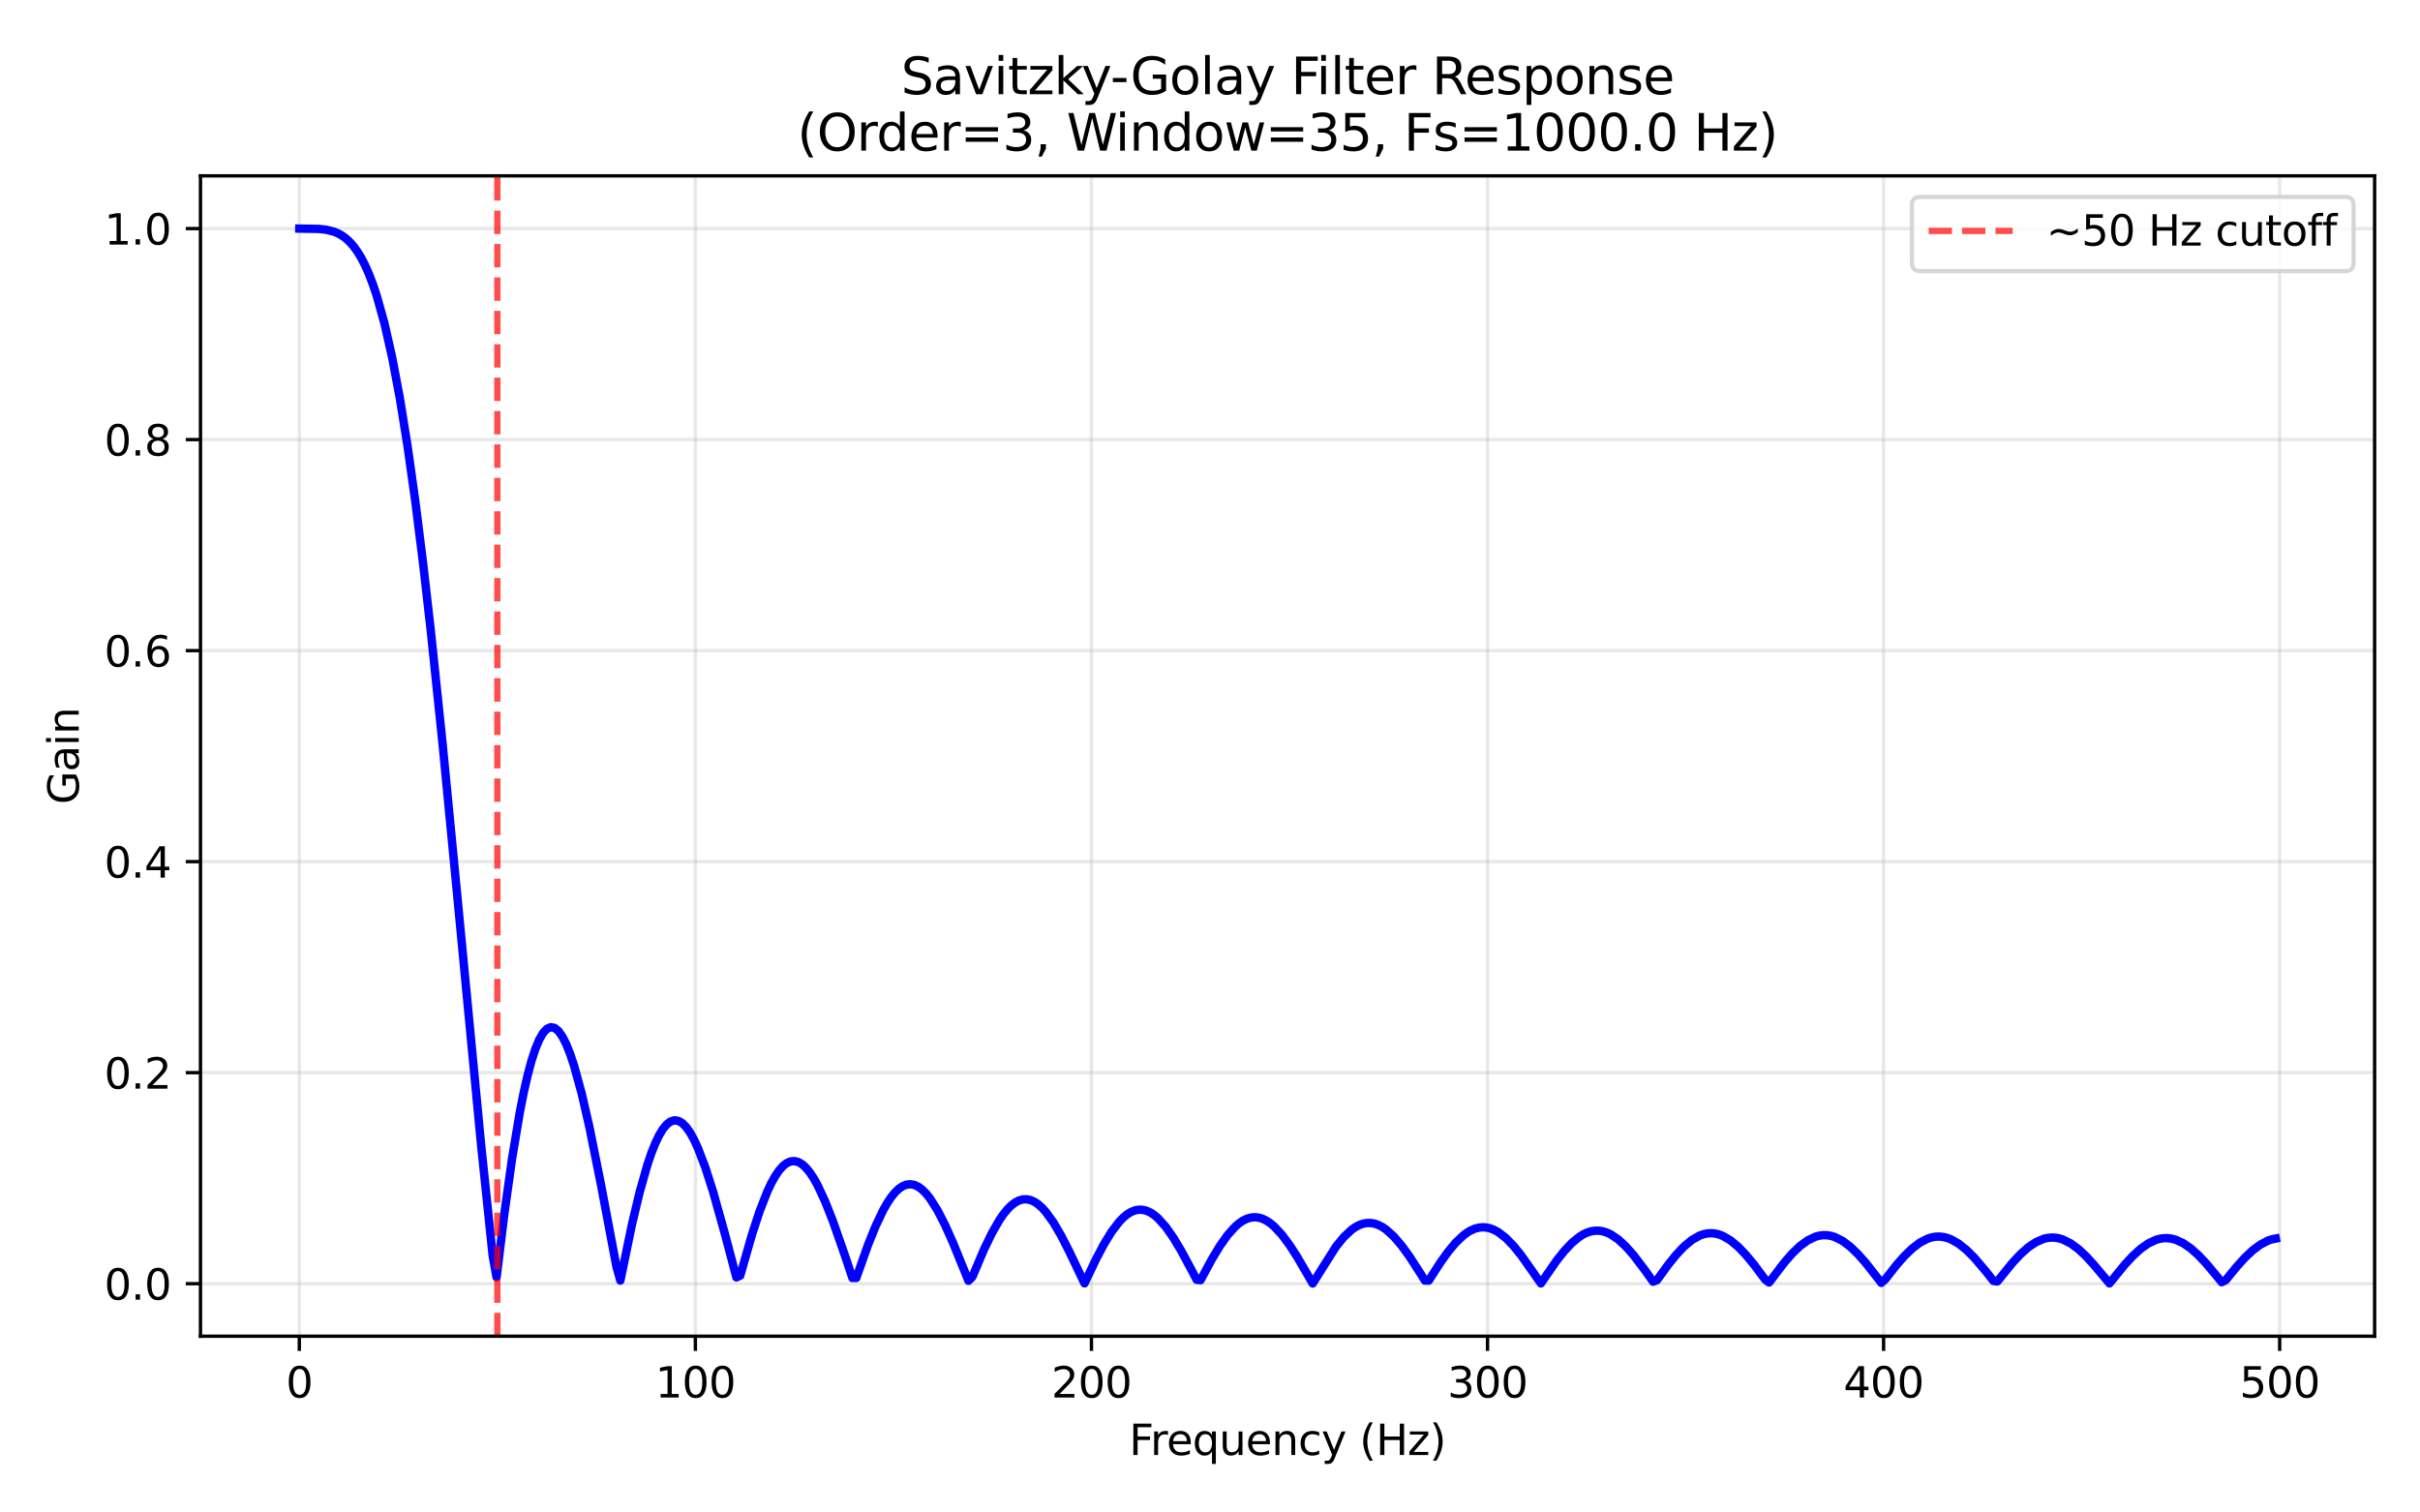 <?xml version="1.0" encoding="utf-8" standalone="no"?>
<!DOCTYPE svg PUBLIC "-//W3C//DTD SVG 1.1//EN"
  "http://www.w3.org/Graphics/SVG/1.1/DTD/svg11.dtd">
<svg xmlns:xlink="http://www.w3.org/1999/xlink" width="576pt" height="360pt" viewBox="0 0 576 360" xmlns="http://www.w3.org/2000/svg" version="1.1">
 <defs>
  <style type="text/css">*{stroke-linejoin: round; stroke-linecap: butt}</style>
 </defs>
 <g id="figure_1">
  <g id="patch_1">
   <path d="M 0 360 
L 576 360 
L 576 0 
L 0 0 
z
" style="fill: #ffffff"/>
  </g>
  <g id="axes_1">
   <g id="patch_2">
    <path d="M 47.72 318.04 
L 565.2 318.04 
L 565.2 41.856 
L 47.72 41.856 
z
" style="fill: #ffffff"/>
   </g>
   <g id="matplotlib.axis_1">
    <g id="xtick_1">
     <g id="line2d_1">
      <path d="M 71.242 318.04 
L 71.242 41.856 
" clip-path="url(#p73f1edbe6f)" style="fill: none; stroke: #b0b0b0; stroke-opacity: 0.3; stroke-width: 0.8; stroke-linecap: square"/>
     </g>
     <g id="line2d_2">
      <defs>
       <path id="mc4d73f1665" d="M 0 0 
L 0 3.5 
" style="stroke: #000000; stroke-width: 0.8"/>
      </defs>
      <g>
       <use xlink:href="#mc4d73f1665" x="71.242" y="318.04" style="stroke: #000000; stroke-width: 0.8"/>
      </g>
     </g>
     <g id="text_1">
      <!-- 0 -->
      <g transform="translate(68.061 332.638) scale(0.1 -0.1)">
       <defs>
        <path id="DejaVuSans-30" d="M 2034 4250 
Q 1547 4250 1301 3770 
Q 1056 3291 1056 2328 
Q 1056 1369 1301 889 
Q 1547 409 2034 409 
Q 2525 409 2770 889 
Q 3016 1369 3016 2328 
Q 3016 3291 2770 3770 
Q 2525 4250 2034 4250 
z
M 2034 4750 
Q 2819 4750 3233 4129 
Q 3647 3509 3647 2328 
Q 3647 1150 3233 529 
Q 2819 -91 2034 -91 
Q 1250 -91 836 529 
Q 422 1150 422 2328 
Q 422 3509 836 4129 
Q 1250 4750 2034 4750 
z
" transform="scale(0.016)"/>
       </defs>
       <use xlink:href="#DejaVuSans-30"/>
      </g>
     </g>
    </g>
    <g id="xtick_2">
     <g id="line2d_3">
      <path d="M 165.513 318.04 
L 165.513 41.856 
" clip-path="url(#p73f1edbe6f)" style="fill: none; stroke: #b0b0b0; stroke-opacity: 0.3; stroke-width: 0.8; stroke-linecap: square"/>
     </g>
     <g id="line2d_4">
      <g>
       <use xlink:href="#mc4d73f1665" x="165.513" y="318.04" style="stroke: #000000; stroke-width: 0.8"/>
      </g>
     </g>
     <g id="text_2">
      <!-- 100 -->
      <g transform="translate(155.969 332.638) scale(0.1 -0.1)">
       <defs>
        <path id="DejaVuSans-31" d="M 794 531 
L 1825 531 
L 1825 4091 
L 703 3866 
L 703 4441 
L 1819 4666 
L 2450 4666 
L 2450 531 
L 3481 531 
L 3481 0 
L 794 0 
L 794 531 
z
" transform="scale(0.016)"/>
       </defs>
       <use xlink:href="#DejaVuSans-31"/>
       <use xlink:href="#DejaVuSans-30" transform="translate(63.623 0)"/>
       <use xlink:href="#DejaVuSans-30" transform="translate(127.246 0)"/>
      </g>
     </g>
    </g>
    <g id="xtick_3">
     <g id="line2d_5">
      <path d="M 259.785 318.04 
L 259.785 41.856 
" clip-path="url(#p73f1edbe6f)" style="fill: none; stroke: #b0b0b0; stroke-opacity: 0.3; stroke-width: 0.8; stroke-linecap: square"/>
     </g>
     <g id="line2d_6">
      <g>
       <use xlink:href="#mc4d73f1665" x="259.785" y="318.04" style="stroke: #000000; stroke-width: 0.8"/>
      </g>
     </g>
     <g id="text_3">
      <!-- 200 -->
      <g transform="translate(250.241 332.638) scale(0.1 -0.1)">
       <defs>
        <path id="DejaVuSans-32" d="M 1228 531 
L 3431 531 
L 3431 0 
L 469 0 
L 469 531 
Q 828 903 1448 1529 
Q 2069 2156 2228 2338 
Q 2531 2678 2651 2914 
Q 2772 3150 2772 3378 
Q 2772 3750 2511 3984 
Q 2250 4219 1831 4219 
Q 1534 4219 1204 4116 
Q 875 4013 500 3803 
L 500 4441 
Q 881 4594 1212 4672 
Q 1544 4750 1819 4750 
Q 2544 4750 2975 4387 
Q 3406 4025 3406 3419 
Q 3406 3131 3298 2873 
Q 3191 2616 2906 2266 
Q 2828 2175 2409 1742 
Q 1991 1309 1228 531 
z
" transform="scale(0.016)"/>
       </defs>
       <use xlink:href="#DejaVuSans-32"/>
       <use xlink:href="#DejaVuSans-30" transform="translate(63.623 0)"/>
       <use xlink:href="#DejaVuSans-30" transform="translate(127.246 0)"/>
      </g>
     </g>
    </g>
    <g id="xtick_4">
     <g id="line2d_7">
      <path d="M 354.056 318.04 
L 354.056 41.856 
" clip-path="url(#p73f1edbe6f)" style="fill: none; stroke: #b0b0b0; stroke-opacity: 0.3; stroke-width: 0.8; stroke-linecap: square"/>
     </g>
     <g id="line2d_8">
      <g>
       <use xlink:href="#mc4d73f1665" x="354.056" y="318.04" style="stroke: #000000; stroke-width: 0.8"/>
      </g>
     </g>
     <g id="text_4">
      <!-- 300 -->
      <g transform="translate(344.512 332.638) scale(0.1 -0.1)">
       <defs>
        <path id="DejaVuSans-33" d="M 2597 2516 
Q 3050 2419 3304 2112 
Q 3559 1806 3559 1356 
Q 3559 666 3084 287 
Q 2609 -91 1734 -91 
Q 1441 -91 1130 -33 
Q 819 25 488 141 
L 488 750 
Q 750 597 1062 519 
Q 1375 441 1716 441 
Q 2309 441 2620 675 
Q 2931 909 2931 1356 
Q 2931 1769 2642 2001 
Q 2353 2234 1838 2234 
L 1294 2234 
L 1294 2753 
L 1863 2753 
Q 2328 2753 2575 2939 
Q 2822 3125 2822 3475 
Q 2822 3834 2567 4026 
Q 2313 4219 1838 4219 
Q 1578 4219 1281 4162 
Q 984 4106 628 3988 
L 628 4550 
Q 988 4650 1302 4700 
Q 1616 4750 1894 4750 
Q 2613 4750 3031 4423 
Q 3450 4097 3450 3541 
Q 3450 3153 3228 2886 
Q 3006 2619 2597 2516 
z
" transform="scale(0.016)"/>
       </defs>
       <use xlink:href="#DejaVuSans-33"/>
       <use xlink:href="#DejaVuSans-30" transform="translate(63.623 0)"/>
       <use xlink:href="#DejaVuSans-30" transform="translate(127.246 0)"/>
      </g>
     </g>
    </g>
    <g id="xtick_5">
     <g id="line2d_9">
      <path d="M 448.327 318.04 
L 448.327 41.856 
" clip-path="url(#p73f1edbe6f)" style="fill: none; stroke: #b0b0b0; stroke-opacity: 0.3; stroke-width: 0.8; stroke-linecap: square"/>
     </g>
     <g id="line2d_10">
      <g>
       <use xlink:href="#mc4d73f1665" x="448.327" y="318.04" style="stroke: #000000; stroke-width: 0.8"/>
      </g>
     </g>
     <g id="text_5">
      <!-- 400 -->
      <g transform="translate(438.784 332.638) scale(0.1 -0.1)">
       <defs>
        <path id="DejaVuSans-34" d="M 2419 4116 
L 825 1625 
L 2419 1625 
L 2419 4116 
z
M 2253 4666 
L 3047 4666 
L 3047 1625 
L 3713 1625 
L 3713 1100 
L 3047 1100 
L 3047 0 
L 2419 0 
L 2419 1100 
L 313 1100 
L 313 1709 
L 2253 4666 
z
" transform="scale(0.016)"/>
       </defs>
       <use xlink:href="#DejaVuSans-34"/>
       <use xlink:href="#DejaVuSans-30" transform="translate(63.623 0)"/>
       <use xlink:href="#DejaVuSans-30" transform="translate(127.246 0)"/>
      </g>
     </g>
    </g>
    <g id="xtick_6">
     <g id="line2d_11">
      <path d="M 542.599 318.04 
L 542.599 41.856 
" clip-path="url(#p73f1edbe6f)" style="fill: none; stroke: #b0b0b0; stroke-opacity: 0.3; stroke-width: 0.8; stroke-linecap: square"/>
     </g>
     <g id="line2d_12">
      <g>
       <use xlink:href="#mc4d73f1665" x="542.599" y="318.04" style="stroke: #000000; stroke-width: 0.8"/>
      </g>
     </g>
     <g id="text_6">
      <!-- 500 -->
      <g transform="translate(533.055 332.638) scale(0.1 -0.1)">
       <defs>
        <path id="DejaVuSans-35" d="M 691 4666 
L 3169 4666 
L 3169 4134 
L 1269 4134 
L 1269 2991 
Q 1406 3038 1543 3061 
Q 1681 3084 1819 3084 
Q 2600 3084 3056 2656 
Q 3513 2228 3513 1497 
Q 3513 744 3044 326 
Q 2575 -91 1722 -91 
Q 1428 -91 1123 -41 
Q 819 9 494 109 
L 494 744 
Q 775 591 1075 516 
Q 1375 441 1709 441 
Q 2250 441 2565 725 
Q 2881 1009 2881 1497 
Q 2881 1984 2565 2268 
Q 2250 2553 1709 2553 
Q 1456 2553 1204 2497 
Q 953 2441 691 2322 
L 691 4666 
z
" transform="scale(0.016)"/>
       </defs>
       <use xlink:href="#DejaVuSans-35"/>
       <use xlink:href="#DejaVuSans-30" transform="translate(63.623 0)"/>
       <use xlink:href="#DejaVuSans-30" transform="translate(127.246 0)"/>
      </g>
     </g>
    </g>
    <g id="text_7">
     <!-- Frequency (Hz) -->
     <g transform="translate(268.755 346.317) scale(0.1 -0.1)">
      <defs>
       <path id="DejaVuSans-46" d="M 628 4666 
L 3309 4666 
L 3309 4134 
L 1259 4134 
L 1259 2759 
L 3109 2759 
L 3109 2228 
L 1259 2228 
L 1259 0 
L 628 0 
L 628 4666 
z
" transform="scale(0.016)"/>
       <path id="DejaVuSans-72" d="M 2631 2963 
Q 2534 3019 2420 3045 
Q 2306 3072 2169 3072 
Q 1681 3072 1420 2755 
Q 1159 2438 1159 1844 
L 1159 0 
L 581 0 
L 581 3500 
L 1159 3500 
L 1159 2956 
Q 1341 3275 1631 3429 
Q 1922 3584 2338 3584 
Q 2397 3584 2469 3576 
Q 2541 3569 2628 3553 
L 2631 2963 
z
" transform="scale(0.016)"/>
       <path id="DejaVuSans-65" d="M 3597 1894 
L 3597 1613 
L 953 1613 
Q 991 1019 1311 708 
Q 1631 397 2203 397 
Q 2534 397 2845 478 
Q 3156 559 3463 722 
L 3463 178 
Q 3153 47 2828 -22 
Q 2503 -91 2169 -91 
Q 1331 -91 842 396 
Q 353 884 353 1716 
Q 353 2575 817 3079 
Q 1281 3584 2069 3584 
Q 2775 3584 3186 3129 
Q 3597 2675 3597 1894 
z
M 3022 2063 
Q 3016 2534 2758 2815 
Q 2500 3097 2075 3097 
Q 1594 3097 1305 2825 
Q 1016 2553 972 2059 
L 3022 2063 
z
" transform="scale(0.016)"/>
       <path id="DejaVuSans-71" d="M 947 1747 
Q 947 1113 1208 752 
Q 1469 391 1925 391 
Q 2381 391 2643 752 
Q 2906 1113 2906 1747 
Q 2906 2381 2643 2742 
Q 2381 3103 1925 3103 
Q 1469 3103 1208 2742 
Q 947 2381 947 1747 
z
M 2906 525 
Q 2725 213 2448 61 
Q 2172 -91 1784 -91 
Q 1150 -91 751 415 
Q 353 922 353 1747 
Q 353 2572 751 3078 
Q 1150 3584 1784 3584 
Q 2172 3584 2448 3432 
Q 2725 3281 2906 2969 
L 2906 3500 
L 3481 3500 
L 3481 -1331 
L 2906 -1331 
L 2906 525 
z
" transform="scale(0.016)"/>
       <path id="DejaVuSans-75" d="M 544 1381 
L 544 3500 
L 1119 3500 
L 1119 1403 
Q 1119 906 1312 657 
Q 1506 409 1894 409 
Q 2359 409 2629 706 
Q 2900 1003 2900 1516 
L 2900 3500 
L 3475 3500 
L 3475 0 
L 2900 0 
L 2900 538 
Q 2691 219 2414 64 
Q 2138 -91 1772 -91 
Q 1169 -91 856 284 
Q 544 659 544 1381 
z
M 1991 3584 
L 1991 3584 
z
" transform="scale(0.016)"/>
       <path id="DejaVuSans-6e" d="M 3513 2113 
L 3513 0 
L 2938 0 
L 2938 2094 
Q 2938 2591 2744 2837 
Q 2550 3084 2163 3084 
Q 1697 3084 1428 2787 
Q 1159 2491 1159 1978 
L 1159 0 
L 581 0 
L 581 3500 
L 1159 3500 
L 1159 2956 
Q 1366 3272 1645 3428 
Q 1925 3584 2291 3584 
Q 2894 3584 3203 3211 
Q 3513 2838 3513 2113 
z
" transform="scale(0.016)"/>
       <path id="DejaVuSans-63" d="M 3122 3366 
L 3122 2828 
Q 2878 2963 2633 3030 
Q 2388 3097 2138 3097 
Q 1578 3097 1268 2742 
Q 959 2388 959 1747 
Q 959 1106 1268 751 
Q 1578 397 2138 397 
Q 2388 397 2633 464 
Q 2878 531 3122 666 
L 3122 134 
Q 2881 22 2623 -34 
Q 2366 -91 2075 -91 
Q 1284 -91 818 406 
Q 353 903 353 1747 
Q 353 2603 823 3093 
Q 1294 3584 2113 3584 
Q 2378 3584 2631 3529 
Q 2884 3475 3122 3366 
z
" transform="scale(0.016)"/>
       <path id="DejaVuSans-79" d="M 2059 -325 
Q 1816 -950 1584 -1140 
Q 1353 -1331 966 -1331 
L 506 -1331 
L 506 -850 
L 844 -850 
Q 1081 -850 1212 -737 
Q 1344 -625 1503 -206 
L 1606 56 
L 191 3500 
L 800 3500 
L 1894 763 
L 2988 3500 
L 3597 3500 
L 2059 -325 
z
" transform="scale(0.016)"/>
       <path id="DejaVuSans-20" transform="scale(0.016)"/>
       <path id="DejaVuSans-28" d="M 1984 4856 
Q 1566 4138 1362 3434 
Q 1159 2731 1159 2009 
Q 1159 1288 1364 580 
Q 1569 -128 1984 -844 
L 1484 -844 
Q 1016 -109 783 600 
Q 550 1309 550 2009 
Q 550 2706 781 3412 
Q 1013 4119 1484 4856 
L 1984 4856 
z
" transform="scale(0.016)"/>
       <path id="DejaVuSans-48" d="M 628 4666 
L 1259 4666 
L 1259 2753 
L 3553 2753 
L 3553 4666 
L 4184 4666 
L 4184 0 
L 3553 0 
L 3553 2222 
L 1259 2222 
L 1259 0 
L 628 0 
L 628 4666 
z
" transform="scale(0.016)"/>
       <path id="DejaVuSans-7a" d="M 353 3500 
L 3084 3500 
L 3084 2975 
L 922 459 
L 3084 459 
L 3084 0 
L 275 0 
L 275 525 
L 2438 3041 
L 353 3041 
L 353 3500 
z
" transform="scale(0.016)"/>
       <path id="DejaVuSans-29" d="M 513 4856 
L 1013 4856 
Q 1481 4119 1714 3412 
Q 1947 2706 1947 2009 
Q 1947 1309 1714 600 
Q 1481 -109 1013 -844 
L 513 -844 
Q 928 -128 1133 580 
Q 1338 1288 1338 2009 
Q 1338 2731 1133 3434 
Q 928 4138 513 4856 
z
" transform="scale(0.016)"/>
      </defs>
      <use xlink:href="#DejaVuSans-46"/>
      <use xlink:href="#DejaVuSans-72" transform="translate(50.27 0)"/>
      <use xlink:href="#DejaVuSans-65" transform="translate(89.133 0)"/>
      <use xlink:href="#DejaVuSans-71" transform="translate(150.656 0)"/>
      <use xlink:href="#DejaVuSans-75" transform="translate(214.133 0)"/>
      <use xlink:href="#DejaVuSans-65" transform="translate(277.512 0)"/>
      <use xlink:href="#DejaVuSans-6e" transform="translate(339.035 0)"/>
      <use xlink:href="#DejaVuSans-63" transform="translate(402.414 0)"/>
      <use xlink:href="#DejaVuSans-79" transform="translate(457.395 0)"/>
      <use xlink:href="#DejaVuSans-20" transform="translate(516.574 0)"/>
      <use xlink:href="#DejaVuSans-28" transform="translate(548.361 0)"/>
      <use xlink:href="#DejaVuSans-48" transform="translate(587.375 0)"/>
      <use xlink:href="#DejaVuSans-7a" transform="translate(662.57 0)"/>
      <use xlink:href="#DejaVuSans-29" transform="translate(715.061 0)"/>
     </g>
    </g>
   </g>
   <g id="matplotlib.axis_2">
    <g id="ytick_1">
     <g id="line2d_13">
      <path d="M 47.72 305.545 
L 565.2 305.545 
" clip-path="url(#p73f1edbe6f)" style="fill: none; stroke: #b0b0b0; stroke-opacity: 0.3; stroke-width: 0.8; stroke-linecap: square"/>
     </g>
     <g id="line2d_14">
      <defs>
       <path id="m8a9103a45b" d="M 0 0 
L -3.5 0 
" style="stroke: #000000; stroke-width: 0.8"/>
      </defs>
      <g>
       <use xlink:href="#m8a9103a45b" x="47.72" y="305.545" style="stroke: #000000; stroke-width: 0.8"/>
      </g>
     </g>
     <g id="text_8">
      <!-- 0.0 -->
      <g transform="translate(24.817 309.344) scale(0.1 -0.1)">
       <defs>
        <path id="DejaVuSans-2e" d="M 684 794 
L 1344 794 
L 1344 0 
L 684 0 
L 684 794 
z
" transform="scale(0.016)"/>
       </defs>
       <use xlink:href="#DejaVuSans-30"/>
       <use xlink:href="#DejaVuSans-2e" transform="translate(63.623 0)"/>
       <use xlink:href="#DejaVuSans-30" transform="translate(95.41 0)"/>
      </g>
     </g>
    </g>
    <g id="ytick_2">
     <g id="line2d_15">
      <path d="M 47.72 255.318 
L 565.2 255.318 
" clip-path="url(#p73f1edbe6f)" style="fill: none; stroke: #b0b0b0; stroke-opacity: 0.3; stroke-width: 0.8; stroke-linecap: square"/>
     </g>
     <g id="line2d_16">
      <g>
       <use xlink:href="#m8a9103a45b" x="47.72" y="255.318" style="stroke: #000000; stroke-width: 0.8"/>
      </g>
     </g>
     <g id="text_9">
      <!-- 0.2 -->
      <g transform="translate(24.817 259.117) scale(0.1 -0.1)">
       <use xlink:href="#DejaVuSans-30"/>
       <use xlink:href="#DejaVuSans-2e" transform="translate(63.623 0)"/>
       <use xlink:href="#DejaVuSans-32" transform="translate(95.41 0)"/>
      </g>
     </g>
    </g>
    <g id="ytick_3">
     <g id="line2d_17">
      <path d="M 47.72 205.091 
L 565.2 205.091 
" clip-path="url(#p73f1edbe6f)" style="fill: none; stroke: #b0b0b0; stroke-opacity: 0.3; stroke-width: 0.8; stroke-linecap: square"/>
     </g>
     <g id="line2d_18">
      <g>
       <use xlink:href="#m8a9103a45b" x="47.72" y="205.091" style="stroke: #000000; stroke-width: 0.8"/>
      </g>
     </g>
     <g id="text_10">
      <!-- 0.4 -->
      <g transform="translate(24.817 208.89) scale(0.1 -0.1)">
       <use xlink:href="#DejaVuSans-30"/>
       <use xlink:href="#DejaVuSans-2e" transform="translate(63.623 0)"/>
       <use xlink:href="#DejaVuSans-34" transform="translate(95.41 0)"/>
      </g>
     </g>
    </g>
    <g id="ytick_4">
     <g id="line2d_19">
      <path d="M 47.72 154.864 
L 565.2 154.864 
" clip-path="url(#p73f1edbe6f)" style="fill: none; stroke: #b0b0b0; stroke-opacity: 0.3; stroke-width: 0.8; stroke-linecap: square"/>
     </g>
     <g id="line2d_20">
      <g>
       <use xlink:href="#m8a9103a45b" x="47.72" y="154.864" style="stroke: #000000; stroke-width: 0.8"/>
      </g>
     </g>
     <g id="text_11">
      <!-- 0.6 -->
      <g transform="translate(24.817 158.663) scale(0.1 -0.1)">
       <defs>
        <path id="DejaVuSans-36" d="M 2113 2584 
Q 1688 2584 1439 2293 
Q 1191 2003 1191 1497 
Q 1191 994 1439 701 
Q 1688 409 2113 409 
Q 2538 409 2786 701 
Q 3034 994 3034 1497 
Q 3034 2003 2786 2293 
Q 2538 2584 2113 2584 
z
M 3366 4563 
L 3366 3988 
Q 3128 4100 2886 4159 
Q 2644 4219 2406 4219 
Q 1781 4219 1451 3797 
Q 1122 3375 1075 2522 
Q 1259 2794 1537 2939 
Q 1816 3084 2150 3084 
Q 2853 3084 3261 2657 
Q 3669 2231 3669 1497 
Q 3669 778 3244 343 
Q 2819 -91 2113 -91 
Q 1303 -91 875 529 
Q 447 1150 447 2328 
Q 447 3434 972 4092 
Q 1497 4750 2381 4750 
Q 2619 4750 2861 4703 
Q 3103 4656 3366 4563 
z
" transform="scale(0.016)"/>
       </defs>
       <use xlink:href="#DejaVuSans-30"/>
       <use xlink:href="#DejaVuSans-2e" transform="translate(63.623 0)"/>
       <use xlink:href="#DejaVuSans-36" transform="translate(95.41 0)"/>
      </g>
     </g>
    </g>
    <g id="ytick_5">
     <g id="line2d_21">
      <path d="M 47.72 104.637 
L 565.2 104.637 
" clip-path="url(#p73f1edbe6f)" style="fill: none; stroke: #b0b0b0; stroke-opacity: 0.3; stroke-width: 0.8; stroke-linecap: square"/>
     </g>
     <g id="line2d_22">
      <g>
       <use xlink:href="#m8a9103a45b" x="47.72" y="104.637" style="stroke: #000000; stroke-width: 0.8"/>
      </g>
     </g>
     <g id="text_12">
      <!-- 0.8 -->
      <g transform="translate(24.817 108.436) scale(0.1 -0.1)">
       <defs>
        <path id="DejaVuSans-38" d="M 2034 2216 
Q 1584 2216 1326 1975 
Q 1069 1734 1069 1313 
Q 1069 891 1326 650 
Q 1584 409 2034 409 
Q 2484 409 2743 651 
Q 3003 894 3003 1313 
Q 3003 1734 2745 1975 
Q 2488 2216 2034 2216 
z
M 1403 2484 
Q 997 2584 770 2862 
Q 544 3141 544 3541 
Q 544 4100 942 4425 
Q 1341 4750 2034 4750 
Q 2731 4750 3128 4425 
Q 3525 4100 3525 3541 
Q 3525 3141 3298 2862 
Q 3072 2584 2669 2484 
Q 3125 2378 3379 2068 
Q 3634 1759 3634 1313 
Q 3634 634 3220 271 
Q 2806 -91 2034 -91 
Q 1263 -91 848 271 
Q 434 634 434 1313 
Q 434 1759 690 2068 
Q 947 2378 1403 2484 
z
M 1172 3481 
Q 1172 3119 1398 2916 
Q 1625 2713 2034 2713 
Q 2441 2713 2670 2916 
Q 2900 3119 2900 3481 
Q 2900 3844 2670 4047 
Q 2441 4250 2034 4250 
Q 1625 4250 1398 4047 
Q 1172 3844 1172 3481 
z
" transform="scale(0.016)"/>
       </defs>
       <use xlink:href="#DejaVuSans-30"/>
       <use xlink:href="#DejaVuSans-2e" transform="translate(63.623 0)"/>
       <use xlink:href="#DejaVuSans-38" transform="translate(95.41 0)"/>
      </g>
     </g>
    </g>
    <g id="ytick_6">
     <g id="line2d_23">
      <path d="M 47.72 54.41 
L 565.2 54.41 
" clip-path="url(#p73f1edbe6f)" style="fill: none; stroke: #b0b0b0; stroke-opacity: 0.3; stroke-width: 0.8; stroke-linecap: square"/>
     </g>
     <g id="line2d_24">
      <g>
       <use xlink:href="#m8a9103a45b" x="47.72" y="54.41" style="stroke: #000000; stroke-width: 0.8"/>
      </g>
     </g>
     <g id="text_13">
      <!-- 1.0 -->
      <g transform="translate(24.817 58.209) scale(0.1 -0.1)">
       <use xlink:href="#DejaVuSans-31"/>
       <use xlink:href="#DejaVuSans-2e" transform="translate(63.623 0)"/>
       <use xlink:href="#DejaVuSans-30" transform="translate(95.41 0)"/>
      </g>
     </g>
    </g>
    <g id="text_14">
     <!-- Gain -->
     <g transform="translate(18.737 191.444) rotate(-90) scale(0.1 -0.1)">
      <defs>
       <path id="DejaVuSans-47" d="M 3809 666 
L 3809 1919 
L 2778 1919 
L 2778 2438 
L 4434 2438 
L 4434 434 
Q 4069 175 3628 42 
Q 3188 -91 2688 -91 
Q 1594 -91 976 548 
Q 359 1188 359 2328 
Q 359 3472 976 4111 
Q 1594 4750 2688 4750 
Q 3144 4750 3555 4637 
Q 3966 4525 4313 4306 
L 4313 3634 
Q 3963 3931 3569 4081 
Q 3175 4231 2741 4231 
Q 1884 4231 1454 3753 
Q 1025 3275 1025 2328 
Q 1025 1384 1454 906 
Q 1884 428 2741 428 
Q 3075 428 3337 486 
Q 3600 544 3809 666 
z
" transform="scale(0.016)"/>
       <path id="DejaVuSans-61" d="M 2194 1759 
Q 1497 1759 1228 1600 
Q 959 1441 959 1056 
Q 959 750 1161 570 
Q 1363 391 1709 391 
Q 2188 391 2477 730 
Q 2766 1069 2766 1631 
L 2766 1759 
L 2194 1759 
z
M 3341 1997 
L 3341 0 
L 2766 0 
L 2766 531 
Q 2569 213 2275 61 
Q 1981 -91 1556 -91 
Q 1019 -91 701 211 
Q 384 513 384 1019 
Q 384 1609 779 1909 
Q 1175 2209 1959 2209 
L 2766 2209 
L 2766 2266 
Q 2766 2663 2505 2880 
Q 2244 3097 1772 3097 
Q 1472 3097 1187 3025 
Q 903 2953 641 2809 
L 641 3341 
Q 956 3463 1253 3523 
Q 1550 3584 1831 3584 
Q 2591 3584 2966 3190 
Q 3341 2797 3341 1997 
z
" transform="scale(0.016)"/>
       <path id="DejaVuSans-69" d="M 603 3500 
L 1178 3500 
L 1178 0 
L 603 0 
L 603 3500 
z
M 603 4863 
L 1178 4863 
L 1178 4134 
L 603 4134 
L 603 4863 
z
" transform="scale(0.016)"/>
      </defs>
      <use xlink:href="#DejaVuSans-47"/>
      <use xlink:href="#DejaVuSans-61" transform="translate(77.49 0)"/>
      <use xlink:href="#DejaVuSans-69" transform="translate(138.77 0)"/>
      <use xlink:href="#DejaVuSans-6e" transform="translate(166.553 0)"/>
     </g>
    </g>
   </g>
   <g id="line2d_25">
    <path d="M 71.242 54.41 
L 75.845 54.483 
L 77.686 54.688 
L 79.527 55.16 
L 80.448 55.543 
L 81.369 56.054 
L 82.289 56.716 
L 83.21 57.553 
L 84.13 58.589 
L 85.051 59.85 
L 85.972 61.359 
L 86.892 63.142 
L 87.813 65.221 
L 88.734 67.62 
L 89.654 70.358 
L 91.495 76.93 
L 93.337 85.061 
L 95.178 94.835 
L 97.019 106.287 
L 98.86 119.397 
L 100.702 134.084 
L 102.543 150.214 
L 105.305 176.676 
L 108.987 214.778 
L 114.511 272.511 
L 117.273 298.935 
L 118.193 304.01 
L 120.035 288.96 
L 121.876 275.799 
L 123.717 264.765 
L 124.638 260.105 
L 125.558 256.039 
L 126.479 252.579 
L 127.4 249.733 
L 128.32 247.505 
L 129.241 245.892 
L 130.161 244.889 
L 131.082 244.486 
L 132.003 244.668 
L 132.923 245.416 
L 133.844 246.708 
L 134.765 248.515 
L 135.685 250.808 
L 136.606 253.553 
L 138.447 260.248 
L 140.288 268.272 
L 143.05 282.011 
L 146.733 301.513 
L 147.653 304.805 
L 150.415 291.441 
L 152.256 283.71 
L 154.098 277.226 
L 155.018 274.516 
L 155.939 272.188 
L 156.859 270.256 
L 157.78 268.731 
L 158.701 267.621 
L 159.621 266.929 
L 160.542 266.651 
L 161.462 266.784 
L 162.383 267.318 
L 163.304 268.239 
L 164.224 269.531 
L 165.145 271.174 
L 166.066 273.143 
L 167.907 277.956 
L 169.748 283.729 
L 172.51 293.597 
L 175.272 304.037 
L 176.192 303.617 
L 178.954 293.933 
L 180.795 288.311 
L 182.637 283.608 
L 183.557 281.655 
L 184.478 279.992 
L 185.399 278.63 
L 186.319 277.581 
L 187.24 276.85 
L 188.16 276.44 
L 189.081 276.351 
L 190.002 276.579 
L 190.922 277.117 
L 191.843 277.954 
L 192.764 279.079 
L 193.684 280.473 
L 194.605 282.119 
L 196.446 286.08 
L 198.287 290.766 
L 201.049 298.671 
L 202.89 304.18 
L 203.811 304.175 
L 206.573 296.391 
L 208.414 291.822 
L 210.255 287.967 
L 211.176 286.355 
L 212.097 284.974 
L 213.017 283.837 
L 213.938 282.952 
L 214.858 282.327 
L 215.779 281.966 
L 216.7 281.868 
L 217.62 282.033 
L 218.541 282.455 
L 219.461 283.127 
L 220.382 284.039 
L 221.303 285.177 
L 223.144 288.073 
L 224.985 291.669 
L 226.826 295.794 
L 230.509 304.856 
L 231.43 303.948 
L 234.191 297.437 
L 236.033 293.616 
L 237.874 290.399 
L 238.794 289.059 
L 239.715 287.916 
L 240.636 286.981 
L 241.556 286.261 
L 242.477 285.764 
L 243.398 285.491 
L 244.318 285.445 
L 245.239 285.623 
L 246.159 286.021 
L 247.08 286.634 
L 248.001 287.452 
L 248.921 288.463 
L 250.763 291.016 
L 252.604 294.166 
L 254.445 297.764 
L 258.127 305.462 
L 260.889 299.675 
L 262.731 296.191 
L 264.572 293.181 
L 266.413 290.772 
L 267.334 289.824 
L 268.254 289.06 
L 269.175 288.487 
L 270.096 288.11 
L 271.016 287.931 
L 271.937 287.952 
L 272.857 288.17 
L 273.778 288.581 
L 274.699 289.18 
L 275.619 289.958 
L 277.46 292.009 
L 279.302 294.633 
L 281.143 297.706 
L 283.905 302.838 
L 284.825 304.611 
L 285.746 304.708 
L 288.508 299.607 
L 290.349 296.567 
L 292.19 293.971 
L 294.032 291.928 
L 294.952 291.142 
L 295.873 290.523 
L 296.793 290.078 
L 297.714 289.81 
L 298.635 289.722 
L 299.555 289.812 
L 300.476 290.079 
L 301.397 290.519 
L 302.317 291.126 
L 303.238 291.891 
L 305.079 293.858 
L 306.92 296.325 
L 308.762 299.175 
L 312.444 305.486 
L 317.968 296.744 
L 319.809 294.483 
L 321.65 292.745 
L 322.571 292.096 
L 323.491 291.602 
L 324.412 291.269 
L 325.333 291.1 
L 326.253 291.094 
L 327.174 291.252 
L 328.095 291.571 
L 329.015 292.047 
L 329.936 292.672 
L 331.777 294.341 
L 333.618 296.497 
L 335.46 299.038 
L 338.221 303.311 
L 339.142 304.793 
L 340.063 304.813 
L 342.824 300.523 
L 344.666 297.953 
L 346.507 295.751 
L 348.348 294.012 
L 349.269 293.34 
L 350.189 292.809 
L 351.11 292.425 
L 352.031 292.192 
L 352.951 292.111 
L 353.872 292.183 
L 354.793 292.406 
L 355.713 292.777 
L 356.634 293.291 
L 358.475 294.722 
L 360.316 296.629 
L 362.157 298.922 
L 364.919 302.85 
L 366.761 305.471 
L 370.443 300.136 
L 372.284 297.808 
L 374.126 295.848 
L 375.967 294.342 
L 376.887 293.781 
L 377.808 293.355 
L 378.729 293.069 
L 379.649 292.925 
L 380.57 292.926 
L 381.49 293.07 
L 382.411 293.355 
L 383.332 293.778 
L 385.173 295.014 
L 387.014 296.716 
L 388.855 298.807 
L 391.617 302.453 
L 393.459 305.062 
L 394.379 304.714 
L 397.141 300.915 
L 398.982 298.642 
L 400.823 296.696 
L 402.665 295.163 
L 404.506 294.109 
L 405.427 293.778 
L 406.347 293.581 
L 407.268 293.52 
L 408.188 293.597 
L 409.109 293.81 
L 410.03 294.155 
L 411.871 295.226 
L 413.712 296.758 
L 415.553 298.68 
L 417.395 300.902 
L 420.156 304.573 
L 421.077 305.258 
L 424.76 300.433 
L 426.601 298.333 
L 428.442 296.571 
L 430.283 295.225 
L 432.125 294.353 
L 433.045 294.108 
L 433.966 293.993 
L 434.886 294.011 
L 435.807 294.16 
L 436.728 294.438 
L 438.569 295.367 
L 440.41 296.753 
L 442.251 298.533 
L 444.093 300.624 
L 446.854 304.129 
L 447.775 305.343 
L 448.696 304.533 
L 451.458 301.03 
L 453.299 298.94 
L 455.14 297.158 
L 456.981 295.764 
L 458.822 294.819 
L 459.743 294.528 
L 460.664 294.364 
L 461.584 294.328 
L 462.505 294.419 
L 463.426 294.637 
L 464.346 294.979 
L 466.187 296.018 
L 468.029 297.486 
L 469.87 299.315 
L 472.632 302.55 
L 474.473 304.89 
L 475.394 305.015 
L 479.076 300.483 
L 480.917 298.521 
L 482.759 296.884 
L 484.6 295.645 
L 486.441 294.858 
L 487.362 294.647 
L 488.282 294.56 
L 489.203 294.598 
L 490.124 294.761 
L 491.044 295.048 
L 492.885 295.973 
L 494.727 297.332 
L 496.568 299.062 
L 498.409 301.083 
L 502.092 305.467 
L 505.774 300.957 
L 507.615 298.971 
L 509.457 297.286 
L 511.298 295.979 
L 513.139 295.109 
L 514.06 294.851 
L 514.98 294.715 
L 515.901 294.703 
L 516.821 294.815 
L 517.742 295.049 
L 519.583 295.872 
L 521.425 297.134 
L 523.266 298.778 
L 525.107 300.729 
L 527.869 304.032 
L 528.79 305.185 
L 529.71 304.749 
L 532.472 301.389 
L 534.313 299.366 
L 536.154 297.625 
L 537.996 296.245 
L 539.837 295.289 
L 540.758 294.984 
L 541.678 294.8 
L 541.678 294.8 
" clip-path="url(#p73f1edbe6f)" style="fill: none; stroke: #0000ff; stroke-width: 2; stroke-linecap: square"/>
   </g>
   <g id="line2d_26">
    <path d="M 118.378 318.04 
L 118.378 41.856 
" clip-path="url(#p73f1edbe6f)" style="fill: none; stroke-dasharray: 5.55,2.4; stroke-dashoffset: 0; stroke: #ff0000; stroke-opacity: 0.7; stroke-width: 1.5"/>
   </g>
   <g id="patch_3">
    <path d="M 47.72 318.04 
L 47.72 41.856 
" style="fill: none; stroke: #000000; stroke-width: 0.8; stroke-linejoin: miter; stroke-linecap: square"/>
   </g>
   <g id="patch_4">
    <path d="M 565.2 318.04 
L 565.2 41.856 
" style="fill: none; stroke: #000000; stroke-width: 0.8; stroke-linejoin: miter; stroke-linecap: square"/>
   </g>
   <g id="patch_5">
    <path d="M 47.72 318.04 
L 565.2 318.04 
" style="fill: none; stroke: #000000; stroke-width: 0.8; stroke-linejoin: miter; stroke-linecap: square"/>
   </g>
   <g id="patch_6">
    <path d="M 47.72 41.856 
L 565.2 41.856 
" style="fill: none; stroke: #000000; stroke-width: 0.8; stroke-linejoin: miter; stroke-linecap: square"/>
   </g>
   <g id="text_15">
    <!-- Savitzky-Golay Filter Response -->
    <g transform="translate(214.463 22.419) scale(0.12 -0.12)">
     <defs>
      <path id="DejaVuSans-53" d="M 3425 4513 
L 3425 3897 
Q 3066 4069 2747 4153 
Q 2428 4238 2131 4238 
Q 1616 4238 1336 4038 
Q 1056 3838 1056 3469 
Q 1056 3159 1242 3001 
Q 1428 2844 1947 2747 
L 2328 2669 
Q 3034 2534 3370 2195 
Q 3706 1856 3706 1288 
Q 3706 609 3251 259 
Q 2797 -91 1919 -91 
Q 1588 -91 1214 -16 
Q 841 59 441 206 
L 441 856 
Q 825 641 1194 531 
Q 1563 422 1919 422 
Q 2459 422 2753 634 
Q 3047 847 3047 1241 
Q 3047 1584 2836 1778 
Q 2625 1972 2144 2069 
L 1759 2144 
Q 1053 2284 737 2584 
Q 422 2884 422 3419 
Q 422 4038 858 4394 
Q 1294 4750 2059 4750 
Q 2388 4750 2728 4690 
Q 3069 4631 3425 4513 
z
" transform="scale(0.016)"/>
      <path id="DejaVuSans-76" d="M 191 3500 
L 800 3500 
L 1894 563 
L 2988 3500 
L 3597 3500 
L 2284 0 
L 1503 0 
L 191 3500 
z
" transform="scale(0.016)"/>
      <path id="DejaVuSans-74" d="M 1172 4494 
L 1172 3500 
L 2356 3500 
L 2356 3053 
L 1172 3053 
L 1172 1153 
Q 1172 725 1289 603 
Q 1406 481 1766 481 
L 2356 481 
L 2356 0 
L 1766 0 
Q 1100 0 847 248 
Q 594 497 594 1153 
L 594 3053 
L 172 3053 
L 172 3500 
L 594 3500 
L 594 4494 
L 1172 4494 
z
" transform="scale(0.016)"/>
      <path id="DejaVuSans-6b" d="M 581 4863 
L 1159 4863 
L 1159 1991 
L 2875 3500 
L 3609 3500 
L 1753 1863 
L 3688 0 
L 2938 0 
L 1159 1709 
L 1159 0 
L 581 0 
L 581 4863 
z
" transform="scale(0.016)"/>
      <path id="DejaVuSans-2d" d="M 313 2009 
L 1997 2009 
L 1997 1497 
L 313 1497 
L 313 2009 
z
" transform="scale(0.016)"/>
      <path id="DejaVuSans-6f" d="M 1959 3097 
Q 1497 3097 1228 2736 
Q 959 2375 959 1747 
Q 959 1119 1226 758 
Q 1494 397 1959 397 
Q 2419 397 2687 759 
Q 2956 1122 2956 1747 
Q 2956 2369 2687 2733 
Q 2419 3097 1959 3097 
z
M 1959 3584 
Q 2709 3584 3137 3096 
Q 3566 2609 3566 1747 
Q 3566 888 3137 398 
Q 2709 -91 1959 -91 
Q 1206 -91 779 398 
Q 353 888 353 1747 
Q 353 2609 779 3096 
Q 1206 3584 1959 3584 
z
" transform="scale(0.016)"/>
      <path id="DejaVuSans-6c" d="M 603 4863 
L 1178 4863 
L 1178 0 
L 603 0 
L 603 4863 
z
" transform="scale(0.016)"/>
      <path id="DejaVuSans-52" d="M 2841 2188 
Q 3044 2119 3236 1894 
Q 3428 1669 3622 1275 
L 4263 0 
L 3584 0 
L 2988 1197 
Q 2756 1666 2539 1819 
Q 2322 1972 1947 1972 
L 1259 1972 
L 1259 0 
L 628 0 
L 628 4666 
L 2053 4666 
Q 2853 4666 3247 4331 
Q 3641 3997 3641 3322 
Q 3641 2881 3436 2590 
Q 3231 2300 2841 2188 
z
M 1259 4147 
L 1259 2491 
L 2053 2491 
Q 2509 2491 2742 2702 
Q 2975 2913 2975 3322 
Q 2975 3731 2742 3939 
Q 2509 4147 2053 4147 
L 1259 4147 
z
" transform="scale(0.016)"/>
      <path id="DejaVuSans-73" d="M 2834 3397 
L 2834 2853 
Q 2591 2978 2328 3040 
Q 2066 3103 1784 3103 
Q 1356 3103 1142 2972 
Q 928 2841 928 2578 
Q 928 2378 1081 2264 
Q 1234 2150 1697 2047 
L 1894 2003 
Q 2506 1872 2764 1633 
Q 3022 1394 3022 966 
Q 3022 478 2636 193 
Q 2250 -91 1575 -91 
Q 1294 -91 989 -36 
Q 684 19 347 128 
L 347 722 
Q 666 556 975 473 
Q 1284 391 1588 391 
Q 1994 391 2212 530 
Q 2431 669 2431 922 
Q 2431 1156 2273 1281 
Q 2116 1406 1581 1522 
L 1381 1569 
Q 847 1681 609 1914 
Q 372 2147 372 2553 
Q 372 3047 722 3315 
Q 1072 3584 1716 3584 
Q 2034 3584 2315 3537 
Q 2597 3491 2834 3397 
z
" transform="scale(0.016)"/>
      <path id="DejaVuSans-70" d="M 1159 525 
L 1159 -1331 
L 581 -1331 
L 581 3500 
L 1159 3500 
L 1159 2969 
Q 1341 3281 1617 3432 
Q 1894 3584 2278 3584 
Q 2916 3584 3314 3078 
Q 3713 2572 3713 1747 
Q 3713 922 3314 415 
Q 2916 -91 2278 -91 
Q 1894 -91 1617 61 
Q 1341 213 1159 525 
z
M 3116 1747 
Q 3116 2381 2855 2742 
Q 2594 3103 2138 3103 
Q 1681 3103 1420 2742 
Q 1159 2381 1159 1747 
Q 1159 1113 1420 752 
Q 1681 391 2138 391 
Q 2594 391 2855 752 
Q 3116 1113 3116 1747 
z
" transform="scale(0.016)"/>
     </defs>
     <use xlink:href="#DejaVuSans-53"/>
     <use xlink:href="#DejaVuSans-61" transform="translate(63.477 0)"/>
     <use xlink:href="#DejaVuSans-76" transform="translate(124.756 0)"/>
     <use xlink:href="#DejaVuSans-69" transform="translate(183.936 0)"/>
     <use xlink:href="#DejaVuSans-74" transform="translate(211.719 0)"/>
     <use xlink:href="#DejaVuSans-7a" transform="translate(250.928 0)"/>
     <use xlink:href="#DejaVuSans-6b" transform="translate(303.418 0)"/>
     <use xlink:href="#DejaVuSans-79" transform="translate(357.703 0)"/>
     <use xlink:href="#DejaVuSans-2d" transform="translate(415.133 0)"/>
     <use xlink:href="#DejaVuSans-47" transform="translate(454.842 0)"/>
     <use xlink:href="#DejaVuSans-6f" transform="translate(532.332 0)"/>
     <use xlink:href="#DejaVuSans-6c" transform="translate(593.514 0)"/>
     <use xlink:href="#DejaVuSans-61" transform="translate(621.297 0)"/>
     <use xlink:href="#DejaVuSans-79" transform="translate(682.576 0)"/>
     <use xlink:href="#DejaVuSans-20" transform="translate(741.756 0)"/>
     <use xlink:href="#DejaVuSans-46" transform="translate(773.543 0)"/>
     <use xlink:href="#DejaVuSans-69" transform="translate(823.812 0)"/>
     <use xlink:href="#DejaVuSans-6c" transform="translate(851.596 0)"/>
     <use xlink:href="#DejaVuSans-74" transform="translate(879.379 0)"/>
     <use xlink:href="#DejaVuSans-65" transform="translate(918.588 0)"/>
     <use xlink:href="#DejaVuSans-72" transform="translate(980.111 0)"/>
     <use xlink:href="#DejaVuSans-20" transform="translate(1021.225 0)"/>
     <use xlink:href="#DejaVuSans-52" transform="translate(1053.012 0)"/>
     <use xlink:href="#DejaVuSans-65" transform="translate(1117.994 0)"/>
     <use xlink:href="#DejaVuSans-73" transform="translate(1179.518 0)"/>
     <use xlink:href="#DejaVuSans-70" transform="translate(1231.617 0)"/>
     <use xlink:href="#DejaVuSans-6f" transform="translate(1295.094 0)"/>
     <use xlink:href="#DejaVuSans-6e" transform="translate(1356.275 0)"/>
     <use xlink:href="#DejaVuSans-73" transform="translate(1419.654 0)"/>
     <use xlink:href="#DejaVuSans-65" transform="translate(1471.754 0)"/>
    </g>
    <!-- (Order=3, Window=35, Fs=1000.0 Hz) -->
    <g transform="translate(189.769 35.856) scale(0.12 -0.12)">
     <defs>
      <path id="DejaVuSans-4f" d="M 2522 4238 
Q 1834 4238 1429 3725 
Q 1025 3213 1025 2328 
Q 1025 1447 1429 934 
Q 1834 422 2522 422 
Q 3209 422 3611 934 
Q 4013 1447 4013 2328 
Q 4013 3213 3611 3725 
Q 3209 4238 2522 4238 
z
M 2522 4750 
Q 3503 4750 4090 4092 
Q 4678 3434 4678 2328 
Q 4678 1225 4090 567 
Q 3503 -91 2522 -91 
Q 1538 -91 948 565 
Q 359 1222 359 2328 
Q 359 3434 948 4092 
Q 1538 4750 2522 4750 
z
" transform="scale(0.016)"/>
      <path id="DejaVuSans-64" d="M 2906 2969 
L 2906 4863 
L 3481 4863 
L 3481 0 
L 2906 0 
L 2906 525 
Q 2725 213 2448 61 
Q 2172 -91 1784 -91 
Q 1150 -91 751 415 
Q 353 922 353 1747 
Q 353 2572 751 3078 
Q 1150 3584 1784 3584 
Q 2172 3584 2448 3432 
Q 2725 3281 2906 2969 
z
M 947 1747 
Q 947 1113 1208 752 
Q 1469 391 1925 391 
Q 2381 391 2643 752 
Q 2906 1113 2906 1747 
Q 2906 2381 2643 2742 
Q 2381 3103 1925 3103 
Q 1469 3103 1208 2742 
Q 947 2381 947 1747 
z
" transform="scale(0.016)"/>
      <path id="DejaVuSans-3d" d="M 678 2906 
L 4684 2906 
L 4684 2381 
L 678 2381 
L 678 2906 
z
M 678 1631 
L 4684 1631 
L 4684 1100 
L 678 1100 
L 678 1631 
z
" transform="scale(0.016)"/>
      <path id="DejaVuSans-2c" d="M 750 794 
L 1409 794 
L 1409 256 
L 897 -744 
L 494 -744 
L 750 256 
L 750 794 
z
" transform="scale(0.016)"/>
      <path id="DejaVuSans-57" d="M 213 4666 
L 850 4666 
L 1831 722 
L 2809 4666 
L 3519 4666 
L 4500 722 
L 5478 4666 
L 6119 4666 
L 4947 0 
L 4153 0 
L 3169 4050 
L 2175 0 
L 1381 0 
L 213 4666 
z
" transform="scale(0.016)"/>
      <path id="DejaVuSans-77" d="M 269 3500 
L 844 3500 
L 1563 769 
L 2278 3500 
L 2956 3500 
L 3675 769 
L 4391 3500 
L 4966 3500 
L 4050 0 
L 3372 0 
L 2619 2869 
L 1863 0 
L 1184 0 
L 269 3500 
z
" transform="scale(0.016)"/>
     </defs>
     <use xlink:href="#DejaVuSans-28"/>
     <use xlink:href="#DejaVuSans-4f" transform="translate(39.014 0)"/>
     <use xlink:href="#DejaVuSans-72" transform="translate(117.725 0)"/>
     <use xlink:href="#DejaVuSans-64" transform="translate(157.088 0)"/>
     <use xlink:href="#DejaVuSans-65" transform="translate(220.564 0)"/>
     <use xlink:href="#DejaVuSans-72" transform="translate(282.088 0)"/>
     <use xlink:href="#DejaVuSans-3d" transform="translate(323.201 0)"/>
     <use xlink:href="#DejaVuSans-33" transform="translate(406.99 0)"/>
     <use xlink:href="#DejaVuSans-2c" transform="translate(470.613 0)"/>
     <use xlink:href="#DejaVuSans-20" transform="translate(502.4 0)"/>
     <use xlink:href="#DejaVuSans-57" transform="translate(534.188 0)"/>
     <use xlink:href="#DejaVuSans-69" transform="translate(630.814 0)"/>
     <use xlink:href="#DejaVuSans-6e" transform="translate(658.598 0)"/>
     <use xlink:href="#DejaVuSans-64" transform="translate(721.977 0)"/>
     <use xlink:href="#DejaVuSans-6f" transform="translate(785.453 0)"/>
     <use xlink:href="#DejaVuSans-77" transform="translate(846.635 0)"/>
     <use xlink:href="#DejaVuSans-3d" transform="translate(928.422 0)"/>
     <use xlink:href="#DejaVuSans-33" transform="translate(1012.211 0)"/>
     <use xlink:href="#DejaVuSans-35" transform="translate(1075.834 0)"/>
     <use xlink:href="#DejaVuSans-2c" transform="translate(1139.457 0)"/>
     <use xlink:href="#DejaVuSans-20" transform="translate(1171.244 0)"/>
     <use xlink:href="#DejaVuSans-46" transform="translate(1203.031 0)"/>
     <use xlink:href="#DejaVuSans-73" transform="translate(1260.551 0)"/>
     <use xlink:href="#DejaVuSans-3d" transform="translate(1312.65 0)"/>
     <use xlink:href="#DejaVuSans-31" transform="translate(1396.439 0)"/>
     <use xlink:href="#DejaVuSans-30" transform="translate(1460.062 0)"/>
     <use xlink:href="#DejaVuSans-30" transform="translate(1523.686 0)"/>
     <use xlink:href="#DejaVuSans-30" transform="translate(1587.309 0)"/>
     <use xlink:href="#DejaVuSans-2e" transform="translate(1650.932 0)"/>
     <use xlink:href="#DejaVuSans-30" transform="translate(1682.719 0)"/>
     <use xlink:href="#DejaVuSans-20" transform="translate(1746.342 0)"/>
     <use xlink:href="#DejaVuSans-48" transform="translate(1778.129 0)"/>
     <use xlink:href="#DejaVuSans-7a" transform="translate(1853.324 0)"/>
     <use xlink:href="#DejaVuSans-29" transform="translate(1905.814 0)"/>
    </g>
   </g>
   <g id="legend_1">
    <g id="patch_7">
     <path d="M 457.055 64.534 
L 558.2 64.534 
Q 560.2 64.534 560.2 62.534 
L 560.2 48.856 
Q 560.2 46.856 558.2 46.856 
L 457.055 46.856 
Q 455.055 46.856 455.055 48.856 
L 455.055 62.534 
Q 455.055 64.534 457.055 64.534 
z
" style="fill: #ffffff; opacity: 0.8; stroke: #cccccc; stroke-linejoin: miter"/>
    </g>
    <g id="line2d_27">
     <path d="M 459.055 54.954 
L 469.055 54.954 
L 479.055 54.954 
" style="fill: none; stroke-dasharray: 5.55,2.4; stroke-dashoffset: 0; stroke: #ff0000; stroke-opacity: 0.7; stroke-width: 1.5"/>
    </g>
    <g id="text_16">
     <!-- ~50 Hz cutoff -->
     <g transform="translate(487.055 58.454) scale(0.1 -0.1)">
      <defs>
       <path id="DejaVuSans-7e" d="M 4684 2553 
L 4684 1997 
Q 4356 1750 4076 1644 
Q 3797 1538 3494 1538 
Q 3150 1538 2694 1722 
Q 2659 1734 2644 1741 
Q 2622 1750 2575 1766 
Q 2091 1959 1797 1959 
Q 1522 1959 1253 1839 
Q 984 1719 678 1459 
L 678 2016 
Q 1006 2263 1286 2370 
Q 1566 2478 1869 2478 
Q 2213 2478 2672 2291 
Q 2703 2278 2719 2272 
Q 2744 2263 2788 2247 
Q 3272 2053 3566 2053 
Q 3834 2053 4098 2172 
Q 4363 2291 4684 2553 
z
" transform="scale(0.016)"/>
       <path id="DejaVuSans-66" d="M 2375 4863 
L 2375 4384 
L 1825 4384 
Q 1516 4384 1395 4259 
Q 1275 4134 1275 3809 
L 1275 3500 
L 2222 3500 
L 2222 3053 
L 1275 3053 
L 1275 0 
L 697 0 
L 697 3053 
L 147 3053 
L 147 3500 
L 697 3500 
L 697 3744 
Q 697 4328 969 4595 
Q 1241 4863 1831 4863 
L 2375 4863 
z
" transform="scale(0.016)"/>
      </defs>
      <use xlink:href="#DejaVuSans-7e"/>
      <use xlink:href="#DejaVuSans-35" transform="translate(83.789 0)"/>
      <use xlink:href="#DejaVuSans-30" transform="translate(147.412 0)"/>
      <use xlink:href="#DejaVuSans-20" transform="translate(211.035 0)"/>
      <use xlink:href="#DejaVuSans-48" transform="translate(242.822 0)"/>
      <use xlink:href="#DejaVuSans-7a" transform="translate(318.018 0)"/>
      <use xlink:href="#DejaVuSans-20" transform="translate(370.508 0)"/>
      <use xlink:href="#DejaVuSans-63" transform="translate(402.295 0)"/>
      <use xlink:href="#DejaVuSans-75" transform="translate(457.275 0)"/>
      <use xlink:href="#DejaVuSans-74" transform="translate(520.654 0)"/>
      <use xlink:href="#DejaVuSans-6f" transform="translate(559.863 0)"/>
      <use xlink:href="#DejaVuSans-66" transform="translate(621.045 0)"/>
      <use xlink:href="#DejaVuSans-66" transform="translate(656.25 0)"/>
     </g>
    </g>
   </g>
  </g>
 </g>
 <defs>
  <clipPath id="p73f1edbe6f">
   <rect x="47.72" y="41.856" width="517.48" height="276.184"/>
  </clipPath>
 </defs>
</svg>
